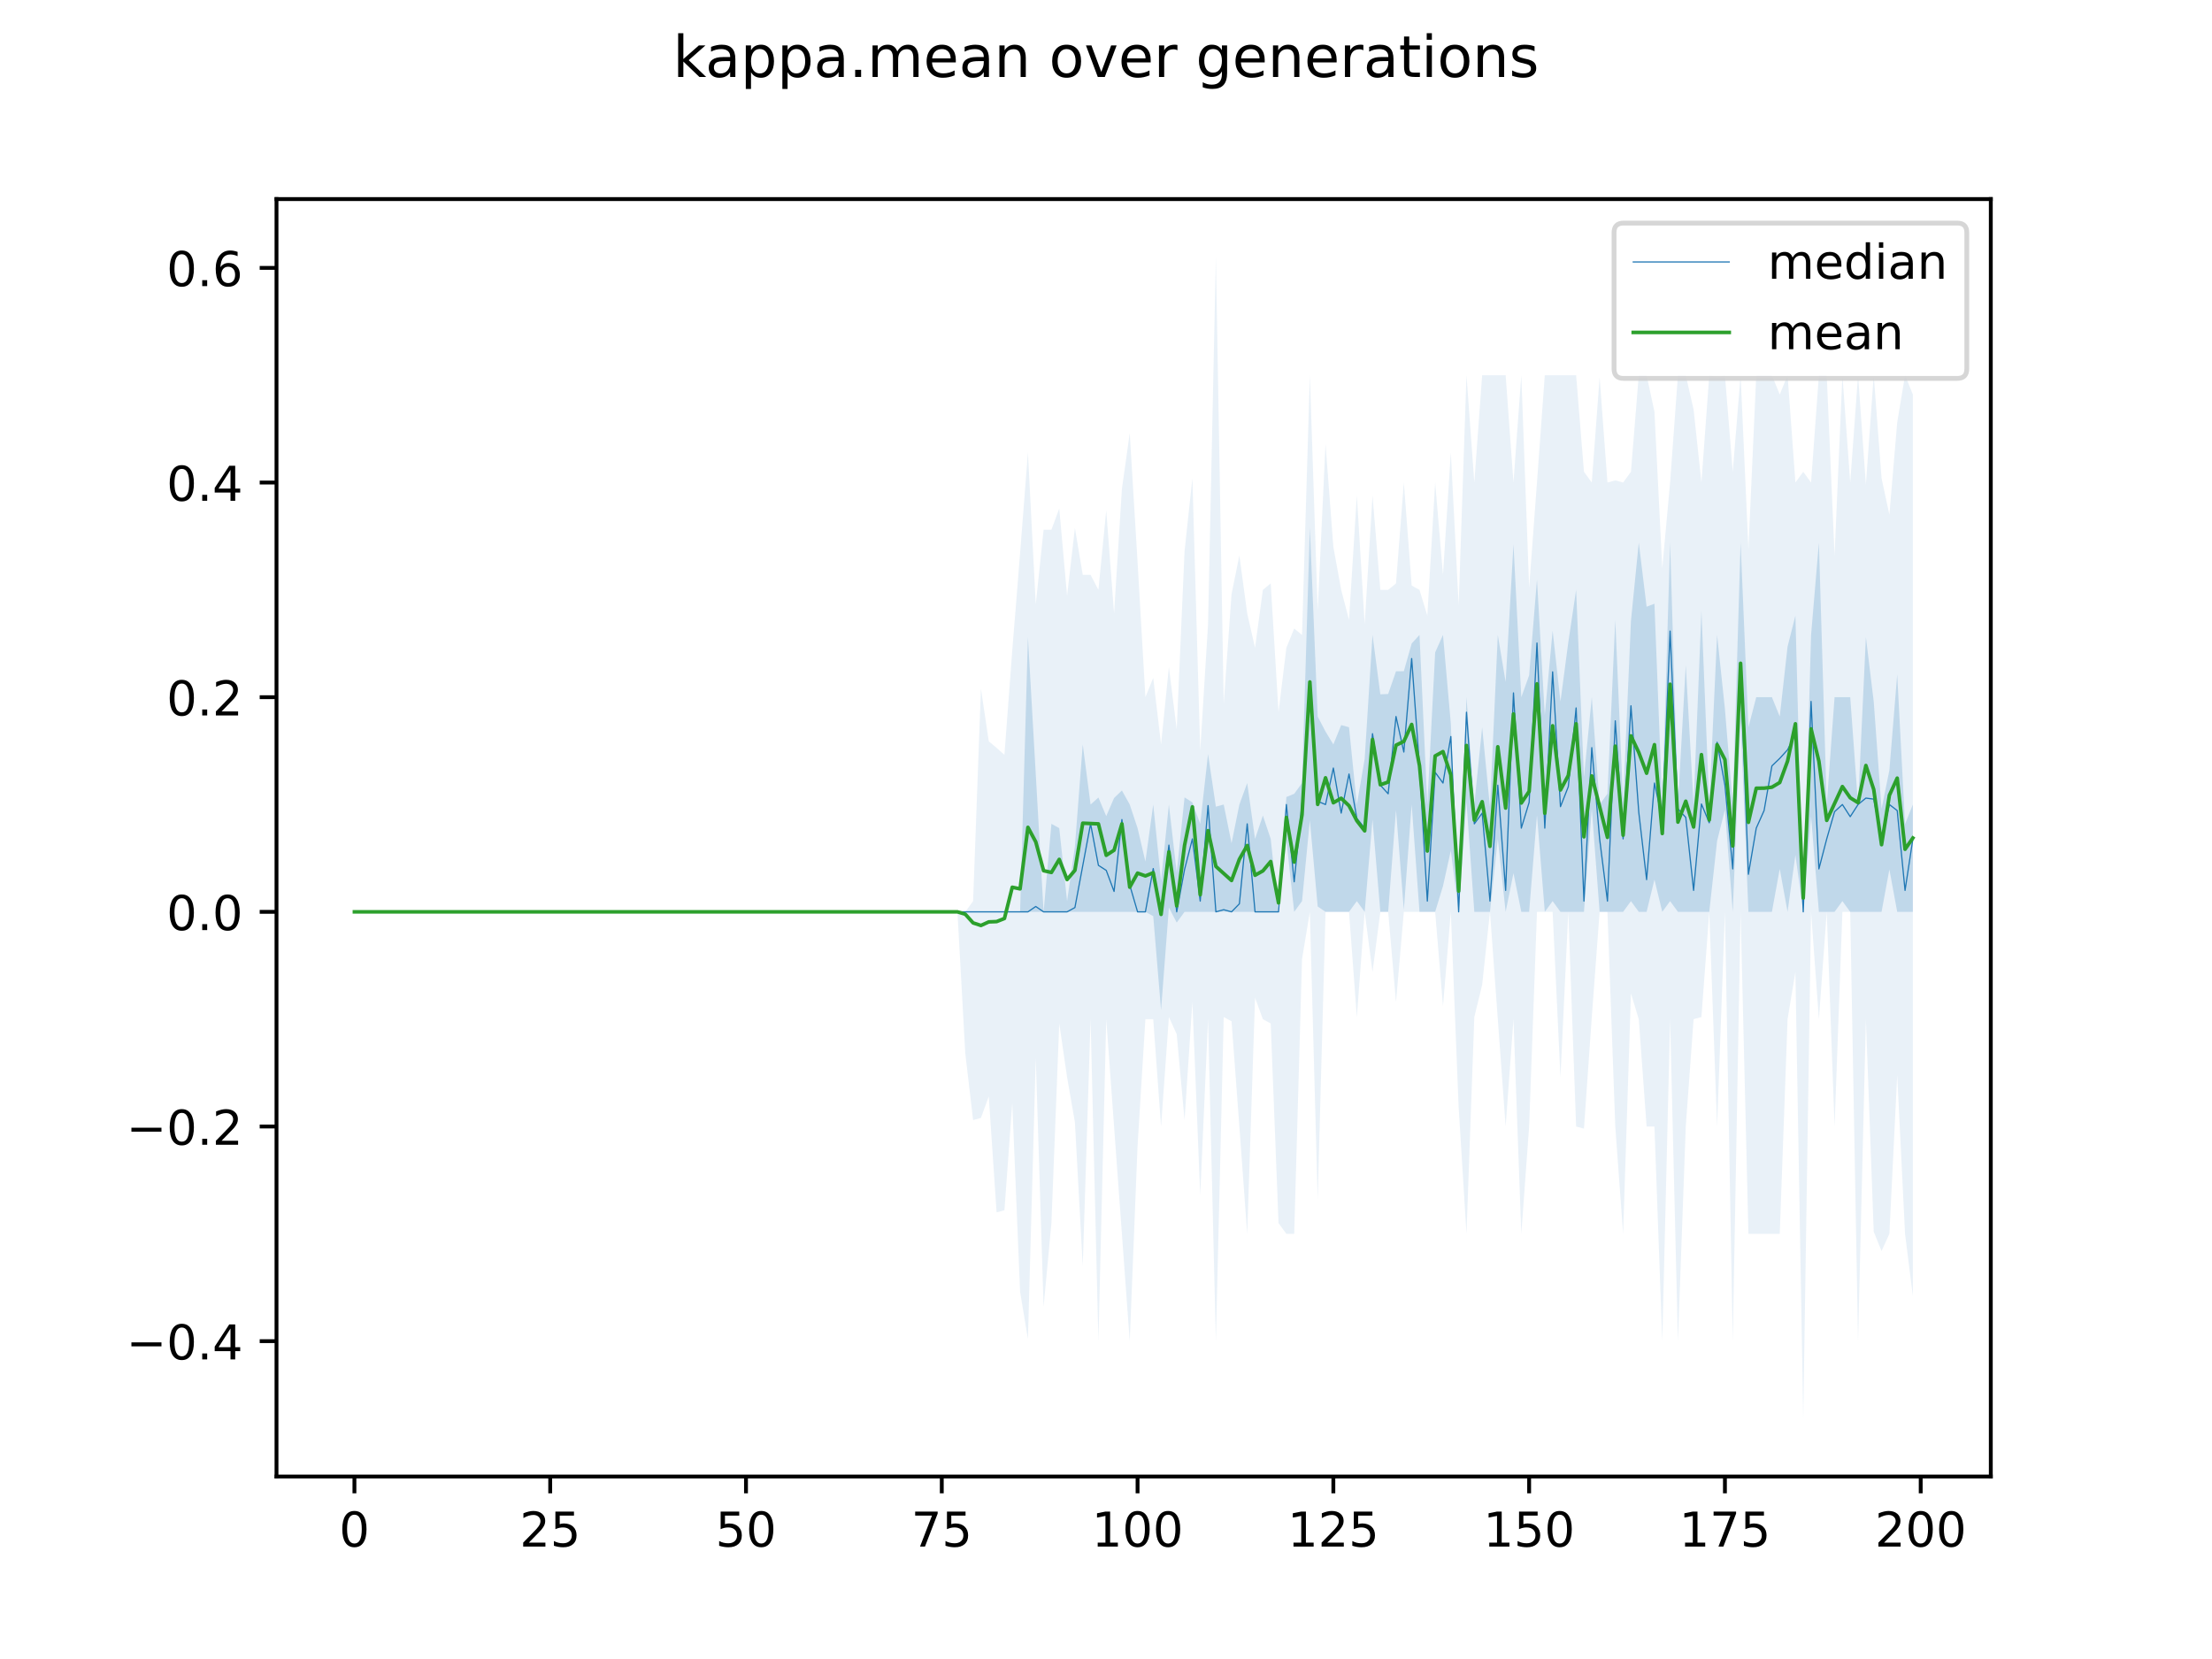 <?xml version="1.0" encoding="utf-8" standalone="no"?>
<!DOCTYPE svg PUBLIC "-//W3C//DTD SVG 1.1//EN"
  "http://www.w3.org/Graphics/SVG/1.1/DTD/svg11.dtd">
<!-- Created with matplotlib (https://matplotlib.org/) -->
<svg height="345.6pt" version="1.1" viewBox="0 0 460.8 345.6" width="460.8pt" xmlns="http://www.w3.org/2000/svg" xmlns:xlink="http://www.w3.org/1999/xlink">
 <defs>
  <style type="text/css">
*{stroke-linecap:butt;stroke-linejoin:round;}
  </style>
 </defs>
 <g id="figure_1">
  <g id="patch_1">
   <path d="M 0 345.6 
L 460.8 345.6 
L 460.8 0 
L 0 0 
z
" style="fill:#ffffff;"/>
  </g>
  <g id="axes_1">
   <g id="patch_2">
    <path d="M 57.6 307.584 
L 414.72 307.584 
L 414.72 41.472 
L 57.6 41.472 
z
" style="fill:#ffffff;"/>
   </g>
   <g id="PolyCollection_1">
    <path clip-path="url(#p6c45dc6c9f)" d="M 73.833 189.955 
L 73.833 189.955 
L 75.464 189.955 
L 77.096 189.955 
L 78.727 189.955 
L 80.358 189.955 
L 81.99 189.955 
L 83.621 189.955 
L 85.253 189.955 
L 86.884 189.955 
L 88.516 189.955 
L 90.147 189.955 
L 91.778 189.955 
L 93.41 189.955 
L 95.041 189.955 
L 96.673 189.955 
L 98.304 189.955 
L 99.936 189.955 
L 101.567 189.955 
L 103.198 189.955 
L 104.83 189.955 
L 106.461 189.955 
L 108.093 189.955 
L 109.724 189.955 
L 111.356 189.955 
L 112.987 189.955 
L 114.618 189.955 
L 116.25 189.955 
L 117.881 189.955 
L 119.513 189.955 
L 121.144 189.955 
L 122.776 189.955 
L 124.407 189.955 
L 126.038 189.955 
L 127.67 189.955 
L 129.301 189.955 
L 130.933 189.955 
L 132.564 189.955 
L 134.196 189.955 
L 135.827 189.955 
L 137.458 189.955 
L 139.09 189.955 
L 140.721 189.955 
L 142.353 189.955 
L 143.984 189.955 
L 145.616 189.955 
L 147.247 189.955 
L 148.879 189.955 
L 150.51 189.955 
L 152.141 189.955 
L 153.773 189.955 
L 155.404 189.955 
L 157.036 189.955 
L 158.667 189.955 
L 160.299 189.955 
L 161.93 189.955 
L 163.561 189.955 
L 165.193 189.955 
L 166.824 189.955 
L 168.456 189.955 
L 170.087 189.955 
L 171.719 189.955 
L 173.35 189.955 
L 174.981 189.955 
L 176.613 189.955 
L 178.244 189.955 
L 179.876 189.955 
L 181.507 189.955 
L 183.139 189.955 
L 184.77 189.955 
L 186.401 189.955 
L 188.033 189.955 
L 189.664 189.955 
L 191.296 189.955 
L 192.927 189.955 
L 194.559 189.955 
L 196.19 189.955 
L 197.821 189.955 
L 199.453 189.955 
L 201.084 189.955 
L 202.716 189.955 
L 204.347 189.955 
L 205.979 189.955 
L 207.61 189.955 
L 209.241 189.955 
L 210.873 189.955 
L 212.504 189.955 
L 214.136 189.955 
L 215.767 189.955 
L 217.399 189.955 
L 219.03 189.955 
L 220.661 189.955 
L 222.293 189.955 
L 223.924 189.955 
L 225.556 189.955 
L 227.187 189.955 
L 228.819 189.955 
L 230.45 189.955 
L 232.081 189.955 
L 233.713 189.955 
L 235.344 189.955 
L 236.976 189.955 
L 238.607 189.955 
L 240.239 190.85 
L 241.87 210.414 
L 243.501 189.061 
L 245.133 192.191 
L 246.764 189.955 
L 248.396 189.955 
L 250.027 189.955 
L 251.659 189.955 
L 253.29 189.955 
L 254.921 189.955 
L 256.553 189.955 
L 258.184 189.955 
L 259.816 189.955 
L 261.447 189.955 
L 263.079 189.955 
L 264.71 189.955 
L 266.341 189.955 
L 267.973 175.021 
L 269.604 189.955 
L 271.236 187.72 
L 272.867 170.903 
L 274.499 188.838 
L 276.13 189.955 
L 277.761 189.955 
L 279.393 189.955 
L 281.024 189.955 
L 282.656 187.72 
L 284.287 189.955 
L 285.919 170.727 
L 287.55 189.955 
L 289.181 189.955 
L 290.813 168.749 
L 292.444 189.508 
L 294.076 167.597 
L 295.707 189.955 
L 297.339 189.955 
L 298.97 189.955 
L 300.601 184.589 
L 302.233 177.211 
L 303.864 189.955 
L 305.496 167.14 
L 307.127 189.955 
L 308.759 189.955 
L 310.39 189.955 
L 312.021 174.752 
L 313.653 189.955 
L 315.284 181.906 
L 316.916 189.955 
L 318.547 189.955 
L 320.179 169.833 
L 321.81 189.955 
L 323.441 187.72 
L 325.073 189.955 
L 326.704 189.955 
L 328.336 189.955 
L 329.967 189.955 
L 331.599 168.514 
L 333.23 189.955 
L 334.862 189.955 
L 336.493 189.955 
L 338.124 189.955 
L 339.756 187.72 
L 341.387 189.955 
L 343.019 189.955 
L 344.65 183.248 
L 346.282 189.955 
L 347.913 187.72 
L 349.544 189.955 
L 351.176 189.955 
L 352.807 189.955 
L 354.439 189.955 
L 356.07 189.955 
L 357.702 175.199 
L 359.333 168.685 
L 360.964 189.955 
L 362.596 150.045 
L 364.227 189.955 
L 365.859 189.955 
L 367.49 189.955 
L 369.122 189.955 
L 370.753 181.012 
L 372.384 189.955 
L 374.016 178.105 
L 375.647 189.955 
L 377.279 170.091 
L 378.91 189.955 
L 380.542 189.955 
L 382.173 189.955 
L 383.804 187.72 
L 385.436 189.955 
L 387.067 189.955 
L 388.699 189.955 
L 390.33 189.955 
L 391.962 189.955 
L 393.593 181.124 
L 395.224 189.955 
L 396.856 189.955 
L 398.487 189.955 
L 398.487 167.597 
L 398.487 167.597 
L 396.856 171.659 
L 395.224 140.488 
L 393.593 160.453 
L 391.962 168.491 
L 390.33 146.133 
L 388.699 132.717 
L 387.067 167.597 
L 385.436 145.238 
L 383.804 145.238 
L 382.173 145.238 
L 380.542 167.597 
L 378.91 113.042 
L 377.279 132.27 
L 375.647 189.955 
L 374.016 128.246 
L 372.384 134.69 
L 370.753 149.263 
L 369.122 145.238 
L 367.49 145.238 
L 365.859 145.238 
L 364.227 151.499 
L 362.596 113.042 
L 360.964 167.597 
L 359.333 147.698 
L 357.702 132.27 
L 356.07 167.597 
L 354.439 127.268 
L 352.807 167.597 
L 351.176 138.598 
L 349.544 167.597 
L 347.913 113.042 
L 346.282 167.597 
L 344.65 125.765 
L 343.019 126.39 
L 341.387 113.042 
L 339.756 129.356 
L 338.124 167.15 
L 336.493 129.14 
L 334.862 165.361 
L 333.23 167.597 
L 331.599 145.238 
L 329.967 161.889 
L 328.336 122.88 
L 326.704 133.817 
L 325.073 146.133 
L 323.441 131.376 
L 321.81 148.927 
L 320.179 120.756 
L 318.547 140.683 
L 316.916 145.238 
L 315.284 113.377 
L 313.653 142.069 
L 312.021 132.27 
L 310.39 168.129 
L 308.759 151.499 
L 307.127 167.597 
L 305.496 145.238 
L 303.864 189.955 
L 302.233 150.716 
L 300.601 132.27 
L 298.97 135.907 
L 297.339 167.597 
L 295.707 132.27 
L 294.076 134.059 
L 292.444 139.824 
L 290.813 139.845 
L 289.181 144.567 
L 287.55 144.639 
L 285.919 132.27 
L 284.287 158.082 
L 282.656 167.597 
L 281.024 151.499 
L 279.393 151.051 
L 277.761 155.076 
L 276.13 152.393 
L 274.499 149.263 
L 272.867 109.912 
L 271.236 163.125 
L 269.604 165.361 
L 267.973 166.032 
L 266.341 189.955 
L 264.71 174.752 
L 263.079 169.897 
L 261.447 174.752 
L 259.816 163.125 
L 258.184 167.597 
L 256.553 175.662 
L 254.921 167.597 
L 253.29 168.044 
L 251.659 157.088 
L 250.027 171.621 
L 248.396 167.15 
L 246.764 166.11 
L 245.133 181.767 
L 243.501 167.597 
L 241.87 183.453 
L 240.239 167.597 
L 238.607 179.462 
L 236.976 172.516 
L 235.344 167.597 
L 233.713 164.667 
L 232.081 166.239 
L 230.45 170.016 
L 228.819 166.14 
L 227.187 167.597 
L 225.556 155.076 
L 223.924 176.301 
L 222.293 187.72 
L 220.661 172.516 
L 219.03 171.621 
L 217.399 189.955 
L 215.767 161.225 
L 214.136 132.717 
L 212.504 189.955 
L 210.873 189.955 
L 209.241 189.955 
L 207.61 189.955 
L 205.979 189.955 
L 204.347 189.955 
L 202.716 189.955 
L 201.084 189.955 
L 199.453 189.955 
L 197.821 189.955 
L 196.19 189.955 
L 194.559 189.955 
L 192.927 189.955 
L 191.296 189.955 
L 189.664 189.955 
L 188.033 189.955 
L 186.401 189.955 
L 184.77 189.955 
L 183.139 189.955 
L 181.507 189.955 
L 179.876 189.955 
L 178.244 189.955 
L 176.613 189.955 
L 174.981 189.955 
L 173.35 189.955 
L 171.719 189.955 
L 170.087 189.955 
L 168.456 189.955 
L 166.824 189.955 
L 165.193 189.955 
L 163.561 189.955 
L 161.93 189.955 
L 160.299 189.955 
L 158.667 189.955 
L 157.036 189.955 
L 155.404 189.955 
L 153.773 189.955 
L 152.141 189.955 
L 150.51 189.955 
L 148.879 189.955 
L 147.247 189.955 
L 145.616 189.955 
L 143.984 189.955 
L 142.353 189.955 
L 140.721 189.955 
L 139.09 189.955 
L 137.458 189.955 
L 135.827 189.955 
L 134.196 189.955 
L 132.564 189.955 
L 130.933 189.955 
L 129.301 189.955 
L 127.67 189.955 
L 126.038 189.955 
L 124.407 189.955 
L 122.776 189.955 
L 121.144 189.955 
L 119.513 189.955 
L 117.881 189.955 
L 116.25 189.955 
L 114.618 189.955 
L 112.987 189.955 
L 111.356 189.955 
L 109.724 189.955 
L 108.093 189.955 
L 106.461 189.955 
L 104.83 189.955 
L 103.198 189.955 
L 101.567 189.955 
L 99.936 189.955 
L 98.304 189.955 
L 96.673 189.955 
L 95.041 189.955 
L 93.41 189.955 
L 91.778 189.955 
L 90.147 189.955 
L 88.516 189.955 
L 86.884 189.955 
L 85.253 189.955 
L 83.621 189.955 
L 81.99 189.955 
L 80.358 189.955 
L 78.727 189.955 
L 77.096 189.955 
L 75.464 189.955 
L 73.833 189.955 
z
" style="fill:#1f77b4;fill-opacity:0.2;"/>
   </g>
   <g id="PolyCollection_2">
    <path clip-path="url(#p6c45dc6c9f)" d="M 73.833 189.955 
L 73.833 189.955 
L 75.464 189.955 
L 77.096 189.955 
L 78.727 189.955 
L 80.358 189.955 
L 81.99 189.955 
L 83.621 189.955 
L 85.253 189.955 
L 86.884 189.955 
L 88.516 189.955 
L 90.147 189.955 
L 91.778 189.955 
L 93.41 189.955 
L 95.041 189.955 
L 96.673 189.955 
L 98.304 189.955 
L 99.936 189.955 
L 101.567 189.955 
L 103.198 189.955 
L 104.83 189.955 
L 106.461 189.955 
L 108.093 189.955 
L 109.724 189.955 
L 111.356 189.955 
L 112.987 189.955 
L 114.618 189.955 
L 116.25 189.955 
L 117.881 189.955 
L 119.513 189.955 
L 121.144 189.955 
L 122.776 189.955 
L 124.407 189.955 
L 126.038 189.955 
L 127.67 189.955 
L 129.301 189.955 
L 130.933 189.955 
L 132.564 189.955 
L 134.196 189.955 
L 135.827 189.955 
L 137.458 189.955 
L 139.09 189.955 
L 140.721 189.955 
L 142.353 189.955 
L 143.984 189.955 
L 145.616 189.955 
L 147.247 189.955 
L 148.879 189.955 
L 150.51 189.955 
L 152.141 189.955 
L 153.773 189.955 
L 155.404 189.955 
L 157.036 189.955 
L 158.667 189.955 
L 160.299 189.955 
L 161.93 189.955 
L 163.561 189.955 
L 165.193 189.955 
L 166.824 189.955 
L 168.456 189.955 
L 170.087 189.955 
L 171.719 189.955 
L 173.35 189.955 
L 174.981 189.955 
L 176.613 189.955 
L 178.244 189.955 
L 179.876 189.955 
L 181.507 189.955 
L 183.139 189.955 
L 184.77 189.955 
L 186.401 189.955 
L 188.033 189.955 
L 189.664 189.955 
L 191.296 189.955 
L 192.927 189.955 
L 194.559 189.955 
L 196.19 189.955 
L 197.821 189.955 
L 199.453 189.955 
L 201.084 219.424 
L 202.716 233.331 
L 204.347 232.884 
L 205.979 228.412 
L 207.61 252.559 
L 209.241 252.112 
L 210.873 229.754 
L 212.504 269.105 
L 214.136 278.943 
L 215.767 220.363 
L 217.399 272.235 
L 219.03 254.795 
L 220.661 213.208 
L 222.293 224.388 
L 223.924 233.778 
L 225.556 263.739 
L 227.187 212.314 
L 228.819 279.39 
L 230.45 212.314 
L 232.081 234.673 
L 233.713 257.031 
L 235.344 279.39 
L 236.976 238.697 
L 238.607 212.314 
L 240.239 212.314 
L 241.87 234.673 
L 243.501 211.867 
L 245.133 215.444 
L 246.764 233.331 
L 248.396 208.737 
L 250.027 248.982 
L 251.659 212.314 
L 253.29 279.39 
L 254.921 211.867 
L 256.553 212.761 
L 258.184 234.673 
L 259.816 257.031 
L 261.447 207.842 
L 263.079 212.314 
L 264.71 213.208 
L 266.341 254.795 
L 267.973 257.031 
L 269.604 257.031 
L 271.236 199.793 
L 272.867 189.955 
L 274.499 249.876 
L 276.13 189.955 
L 277.761 189.955 
L 279.393 189.955 
L 281.024 189.955 
L 282.656 211.867 
L 284.287 189.955 
L 285.919 202.476 
L 287.55 189.955 
L 289.181 189.955 
L 290.813 208.737 
L 292.444 189.955 
L 294.076 189.955 
L 295.707 189.955 
L 297.339 189.955 
L 298.97 189.955 
L 300.601 209.631 
L 302.233 189.955 
L 303.864 230.648 
L 305.496 257.031 
L 307.127 211.867 
L 308.759 205.159 
L 310.39 189.955 
L 312.021 212.314 
L 313.653 234.673 
L 315.284 212.314 
L 316.916 257.031 
L 318.547 234.673 
L 320.179 189.955 
L 321.81 189.955 
L 323.441 189.955 
L 325.073 224.388 
L 326.704 189.955 
L 328.336 234.673 
L 329.967 235.12 
L 331.599 211.867 
L 333.23 189.955 
L 334.862 189.955 
L 336.493 234.673 
L 338.124 257.031 
L 339.756 206.948 
L 341.387 212.314 
L 343.019 234.673 
L 344.65 234.673 
L 346.282 279.39 
L 347.913 212.314 
L 349.544 279.39 
L 351.176 234.673 
L 352.807 212.314 
L 354.439 211.867 
L 356.07 189.955 
L 357.702 234.673 
L 359.333 189.955 
L 360.964 279.39 
L 362.596 189.955 
L 364.227 257.031 
L 365.859 257.031 
L 367.49 257.031 
L 369.122 257.031 
L 370.753 257.031 
L 372.384 212.314 
L 374.016 202.476 
L 375.647 295.488 
L 377.279 189.955 
L 378.91 212.314 
L 380.542 189.955 
L 382.173 234.673 
L 383.804 189.955 
L 385.436 189.955 
L 387.067 279.39 
L 388.699 212.314 
L 390.33 256.584 
L 391.962 260.609 
L 393.593 257.031 
L 395.224 223.94 
L 396.856 257.031 
L 398.487 269.999 
L 398.487 82.187 
L 398.487 82.187 
L 396.856 78.162 
L 395.224 88 
L 393.593 107.229 
L 391.962 99.627 
L 390.33 78.162 
L 388.699 100.968 
L 387.067 78.162 
L 385.436 100.521 
L 383.804 78.162 
L 382.173 115.725 
L 380.542 78.162 
L 378.91 78.162 
L 377.279 100.521 
L 375.647 98.285 
L 374.016 100.521 
L 372.384 78.162 
L 370.753 82.187 
L 369.122 78.162 
L 367.49 78.162 
L 365.859 78.162 
L 364.227 114.383 
L 362.596 78.162 
L 360.964 98.285 
L 359.333 78.162 
L 357.702 78.61 
L 356.07 78.162 
L 354.439 100.521 
L 352.807 85.317 
L 351.176 78.162 
L 349.544 78.162 
L 347.913 100.521 
L 346.282 118.408 
L 344.65 85.764 
L 343.019 78.162 
L 341.387 78.162 
L 339.756 98.285 
L 338.124 100.521 
L 336.493 100.074 
L 334.862 100.521 
L 333.23 78.61 
L 331.599 100.521 
L 329.967 98.285 
L 328.336 78.162 
L 326.704 78.162 
L 325.073 78.162 
L 323.441 78.162 
L 321.81 78.162 
L 320.179 100.521 
L 318.547 122.432 
L 316.916 78.162 
L 315.284 100.521 
L 313.653 78.162 
L 312.021 78.162 
L 310.39 78.162 
L 308.759 78.162 
L 307.127 100.521 
L 305.496 78.162 
L 303.864 126.049 
L 302.233 94.261 
L 300.601 119.749 
L 298.97 100.521 
L 297.339 128.246 
L 295.707 122.88 
L 294.076 121.985 
L 292.444 100.521 
L 290.813 121.538 
L 289.181 122.88 
L 287.55 122.88 
L 285.919 103.204 
L 284.287 130.034 
L 282.656 103.204 
L 281.024 129.14 
L 279.393 122.88 
L 277.761 113.936 
L 276.13 92.472 
L 274.499 127.202 
L 272.867 78.162 
L 271.236 132.27 
L 269.604 130.929 
L 267.973 134.953 
L 266.341 148.368 
L 264.71 121.538 
L 263.079 122.88 
L 261.447 134.953 
L 259.816 127.799 
L 258.184 115.725 
L 256.553 123.774 
L 254.921 146.58 
L 253.29 53.568 
L 251.659 130.034 
L 250.027 156.418 
L 248.396 99.627 
L 246.764 114.831 
L 245.133 151.946 
L 243.501 138.978 
L 241.87 155.076 
L 240.239 141.214 
L 238.607 145.238 
L 236.976 117.066 
L 235.344 90.236 
L 233.713 101.863 
L 232.081 127.799 
L 230.45 106.334 
L 228.819 122.88 
L 227.187 119.749 
L 225.556 119.749 
L 223.924 110.001 
L 222.293 124.099 
L 220.661 105.932 
L 219.03 110.359 
L 217.399 110.359 
L 215.767 125.908 
L 214.136 94.261 
L 212.504 115.278 
L 210.873 135.535 
L 209.241 157.251 
L 207.61 155.8 
L 205.979 154.428 
L 204.347 143.45 
L 202.716 187.72 
L 201.084 189.955 
L 199.453 189.955 
L 197.821 189.955 
L 196.19 189.955 
L 194.559 189.955 
L 192.927 189.955 
L 191.296 189.955 
L 189.664 189.955 
L 188.033 189.955 
L 186.401 189.955 
L 184.77 189.955 
L 183.139 189.955 
L 181.507 189.955 
L 179.876 189.955 
L 178.244 189.955 
L 176.613 189.955 
L 174.981 189.955 
L 173.35 189.955 
L 171.719 189.955 
L 170.087 189.955 
L 168.456 189.955 
L 166.824 189.955 
L 165.193 189.955 
L 163.561 189.955 
L 161.93 189.955 
L 160.299 189.955 
L 158.667 189.955 
L 157.036 189.955 
L 155.404 189.955 
L 153.773 189.955 
L 152.141 189.955 
L 150.51 189.955 
L 148.879 189.955 
L 147.247 189.955 
L 145.616 189.955 
L 143.984 189.955 
L 142.353 189.955 
L 140.721 189.955 
L 139.09 189.955 
L 137.458 189.955 
L 135.827 189.955 
L 134.196 189.955 
L 132.564 189.955 
L 130.933 189.955 
L 129.301 189.955 
L 127.67 189.955 
L 126.038 189.955 
L 124.407 189.955 
L 122.776 189.955 
L 121.144 189.955 
L 119.513 189.955 
L 117.881 189.955 
L 116.25 189.955 
L 114.618 189.955 
L 112.987 189.955 
L 111.356 189.955 
L 109.724 189.955 
L 108.093 189.955 
L 106.461 189.955 
L 104.83 189.955 
L 103.198 189.955 
L 101.567 189.955 
L 99.936 189.955 
L 98.304 189.955 
L 96.673 189.955 
L 95.041 189.955 
L 93.41 189.955 
L 91.778 189.955 
L 90.147 189.955 
L 88.516 189.955 
L 86.884 189.955 
L 85.253 189.955 
L 83.621 189.955 
L 81.99 189.955 
L 80.358 189.955 
L 78.727 189.955 
L 77.096 189.955 
L 75.464 189.955 
L 73.833 189.955 
z
" style="fill:#1f77b4;fill-opacity:0.1;"/>
   </g>
   <g id="matplotlib.axis_1">
    <g id="xtick_1">
     <g id="line2d_1">
      <defs>
       <path d="M 0 0 
L 0 3.5 
" id="mf1b81ca495" style="stroke:#000000;stroke-width:0.8;"/>
      </defs>
      <g>
       <use style="stroke:#000000;stroke-width:0.8;" x="73.833" xlink:href="#mf1b81ca495" y="307.584"/>
      </g>
     </g>
     <g id="text_1">
      <!-- 0 -->
      <defs>
       <path d="M 31.781 66.406 
Q 24.172 66.406 20.328 58.906 
Q 16.5 51.422 16.5 36.375 
Q 16.5 21.391 20.328 13.891 
Q 24.172 6.391 31.781 6.391 
Q 39.453 6.391 43.281 13.891 
Q 47.125 21.391 47.125 36.375 
Q 47.125 51.422 43.281 58.906 
Q 39.453 66.406 31.781 66.406 
z
M 31.781 74.219 
Q 44.047 74.219 50.516 64.516 
Q 56.984 54.828 56.984 36.375 
Q 56.984 17.969 50.516 8.266 
Q 44.047 -1.422 31.781 -1.422 
Q 19.531 -1.422 13.062 8.266 
Q 6.594 17.969 6.594 36.375 
Q 6.594 54.828 13.062 64.516 
Q 19.531 74.219 31.781 74.219 
z
" id="DejaVuSans-48"/>
      </defs>
      <g transform="translate(70.651 322.182)scale(0.1 -0.1)">
       <use xlink:href="#DejaVuSans-48"/>
      </g>
     </g>
    </g>
    <g id="xtick_2">
     <g id="line2d_2">
      <g>
       <use style="stroke:#000000;stroke-width:0.8;" x="114.618" xlink:href="#mf1b81ca495" y="307.584"/>
      </g>
     </g>
     <g id="text_2">
      <!-- 25 -->
      <defs>
       <path d="M 19.188 8.297 
L 53.609 8.297 
L 53.609 0 
L 7.328 0 
L 7.328 8.297 
Q 12.938 14.109 22.625 23.891 
Q 32.328 33.688 34.812 36.531 
Q 39.547 41.844 41.422 45.531 
Q 43.312 49.219 43.312 52.781 
Q 43.312 58.594 39.234 62.25 
Q 35.156 65.922 28.609 65.922 
Q 23.969 65.922 18.812 64.312 
Q 13.672 62.703 7.812 59.422 
L 7.812 69.391 
Q 13.766 71.781 18.938 73 
Q 24.125 74.219 28.422 74.219 
Q 39.75 74.219 46.484 68.547 
Q 53.219 62.891 53.219 53.422 
Q 53.219 48.922 51.531 44.891 
Q 49.859 40.875 45.406 35.406 
Q 44.188 33.984 37.641 27.219 
Q 31.109 20.453 19.188 8.297 
z
" id="DejaVuSans-50"/>
       <path d="M 10.797 72.906 
L 49.516 72.906 
L 49.516 64.594 
L 19.828 64.594 
L 19.828 46.734 
Q 21.969 47.469 24.109 47.828 
Q 26.266 48.188 28.422 48.188 
Q 40.625 48.188 47.75 41.5 
Q 54.891 34.812 54.891 23.391 
Q 54.891 11.625 47.562 5.094 
Q 40.234 -1.422 26.906 -1.422 
Q 22.312 -1.422 17.547 -0.641 
Q 12.797 0.141 7.719 1.703 
L 7.719 11.625 
Q 12.109 9.234 16.797 8.062 
Q 21.484 6.891 26.703 6.891 
Q 35.156 6.891 40.078 11.328 
Q 45.016 15.766 45.016 23.391 
Q 45.016 31 40.078 35.438 
Q 35.156 39.891 26.703 39.891 
Q 22.75 39.891 18.812 39.016 
Q 14.891 38.141 10.797 36.281 
z
" id="DejaVuSans-53"/>
      </defs>
      <g transform="translate(108.256 322.182)scale(0.1 -0.1)">
       <use xlink:href="#DejaVuSans-50"/>
       <use x="63.623" xlink:href="#DejaVuSans-53"/>
      </g>
     </g>
    </g>
    <g id="xtick_3">
     <g id="line2d_3">
      <g>
       <use style="stroke:#000000;stroke-width:0.8;" x="155.404" xlink:href="#mf1b81ca495" y="307.584"/>
      </g>
     </g>
     <g id="text_3">
      <!-- 50 -->
      <g transform="translate(149.042 322.182)scale(0.1 -0.1)">
       <use xlink:href="#DejaVuSans-53"/>
       <use x="63.623" xlink:href="#DejaVuSans-48"/>
      </g>
     </g>
    </g>
    <g id="xtick_4">
     <g id="line2d_4">
      <g>
       <use style="stroke:#000000;stroke-width:0.8;" x="196.19" xlink:href="#mf1b81ca495" y="307.584"/>
      </g>
     </g>
     <g id="text_4">
      <!-- 75 -->
      <defs>
       <path d="M 8.203 72.906 
L 55.078 72.906 
L 55.078 68.703 
L 28.609 0 
L 18.312 0 
L 43.219 64.594 
L 8.203 64.594 
z
" id="DejaVuSans-55"/>
      </defs>
      <g transform="translate(189.827 322.182)scale(0.1 -0.1)">
       <use xlink:href="#DejaVuSans-55"/>
       <use x="63.623" xlink:href="#DejaVuSans-53"/>
      </g>
     </g>
    </g>
    <g id="xtick_5">
     <g id="line2d_5">
      <g>
       <use style="stroke:#000000;stroke-width:0.8;" x="236.976" xlink:href="#mf1b81ca495" y="307.584"/>
      </g>
     </g>
     <g id="text_5">
      <!-- 100 -->
      <defs>
       <path d="M 12.406 8.297 
L 28.516 8.297 
L 28.516 63.922 
L 10.984 60.406 
L 10.984 69.391 
L 28.422 72.906 
L 38.281 72.906 
L 38.281 8.297 
L 54.391 8.297 
L 54.391 0 
L 12.406 0 
z
" id="DejaVuSans-49"/>
      </defs>
      <g transform="translate(227.432 322.182)scale(0.1 -0.1)">
       <use xlink:href="#DejaVuSans-49"/>
       <use x="63.623" xlink:href="#DejaVuSans-48"/>
       <use x="127.246" xlink:href="#DejaVuSans-48"/>
      </g>
     </g>
    </g>
    <g id="xtick_6">
     <g id="line2d_6">
      <g>
       <use style="stroke:#000000;stroke-width:0.8;" x="277.761" xlink:href="#mf1b81ca495" y="307.584"/>
      </g>
     </g>
     <g id="text_6">
      <!-- 125 -->
      <g transform="translate(268.218 322.182)scale(0.1 -0.1)">
       <use xlink:href="#DejaVuSans-49"/>
       <use x="63.623" xlink:href="#DejaVuSans-50"/>
       <use x="127.246" xlink:href="#DejaVuSans-53"/>
      </g>
     </g>
    </g>
    <g id="xtick_7">
     <g id="line2d_7">
      <g>
       <use style="stroke:#000000;stroke-width:0.8;" x="318.547" xlink:href="#mf1b81ca495" y="307.584"/>
      </g>
     </g>
     <g id="text_7">
      <!-- 150 -->
      <g transform="translate(309.003 322.182)scale(0.1 -0.1)">
       <use xlink:href="#DejaVuSans-49"/>
       <use x="63.623" xlink:href="#DejaVuSans-53"/>
       <use x="127.246" xlink:href="#DejaVuSans-48"/>
      </g>
     </g>
    </g>
    <g id="xtick_8">
     <g id="line2d_8">
      <g>
       <use style="stroke:#000000;stroke-width:0.8;" x="359.333" xlink:href="#mf1b81ca495" y="307.584"/>
      </g>
     </g>
     <g id="text_8">
      <!-- 175 -->
      <g transform="translate(349.789 322.182)scale(0.1 -0.1)">
       <use xlink:href="#DejaVuSans-49"/>
       <use x="63.623" xlink:href="#DejaVuSans-55"/>
       <use x="127.246" xlink:href="#DejaVuSans-53"/>
      </g>
     </g>
    </g>
    <g id="xtick_9">
     <g id="line2d_9">
      <g>
       <use style="stroke:#000000;stroke-width:0.8;" x="400.119" xlink:href="#mf1b81ca495" y="307.584"/>
      </g>
     </g>
     <g id="text_9">
      <!-- 200 -->
      <g transform="translate(390.575 322.182)scale(0.1 -0.1)">
       <use xlink:href="#DejaVuSans-50"/>
       <use x="63.623" xlink:href="#DejaVuSans-48"/>
       <use x="127.246" xlink:href="#DejaVuSans-48"/>
      </g>
     </g>
    </g>
   </g>
   <g id="matplotlib.axis_2">
    <g id="ytick_1">
     <g id="line2d_10">
      <defs>
       <path d="M 0 0 
L -3.5 0 
" id="m60eaa9e3ba" style="stroke:#000000;stroke-width:0.8;"/>
      </defs>
      <g>
       <use style="stroke:#000000;stroke-width:0.8;" x="57.6" xlink:href="#m60eaa9e3ba" y="279.39"/>
      </g>
     </g>
     <g id="text_10">
      <!-- −0.4 -->
      <defs>
       <path d="M 10.594 35.5 
L 73.188 35.5 
L 73.188 27.203 
L 10.594 27.203 
z
" id="DejaVuSans-8722"/>
       <path d="M 10.688 12.406 
L 21 12.406 
L 21 0 
L 10.688 0 
z
" id="DejaVuSans-46"/>
       <path d="M 37.797 64.312 
L 12.891 25.391 
L 37.797 25.391 
z
M 35.203 72.906 
L 47.609 72.906 
L 47.609 25.391 
L 58.016 25.391 
L 58.016 17.188 
L 47.609 17.188 
L 47.609 0 
L 37.797 0 
L 37.797 17.188 
L 4.891 17.188 
L 4.891 26.703 
z
" id="DejaVuSans-52"/>
      </defs>
      <g transform="translate(26.317 283.189)scale(0.1 -0.1)">
       <use xlink:href="#DejaVuSans-8722"/>
       <use x="83.789" xlink:href="#DejaVuSans-48"/>
       <use x="147.412" xlink:href="#DejaVuSans-46"/>
       <use x="179.199" xlink:href="#DejaVuSans-52"/>
      </g>
     </g>
    </g>
    <g id="ytick_2">
     <g id="line2d_11">
      <g>
       <use style="stroke:#000000;stroke-width:0.8;" x="57.6" xlink:href="#m60eaa9e3ba" y="234.673"/>
      </g>
     </g>
     <g id="text_11">
      <!-- −0.2 -->
      <g transform="translate(26.317 238.472)scale(0.1 -0.1)">
       <use xlink:href="#DejaVuSans-8722"/>
       <use x="83.789" xlink:href="#DejaVuSans-48"/>
       <use x="147.412" xlink:href="#DejaVuSans-46"/>
       <use x="179.199" xlink:href="#DejaVuSans-50"/>
      </g>
     </g>
    </g>
    <g id="ytick_3">
     <g id="line2d_12">
      <g>
       <use style="stroke:#000000;stroke-width:0.8;" x="57.6" xlink:href="#m60eaa9e3ba" y="189.955"/>
      </g>
     </g>
     <g id="text_12">
      <!-- 0.0 -->
      <g transform="translate(34.697 193.755)scale(0.1 -0.1)">
       <use xlink:href="#DejaVuSans-48"/>
       <use x="63.623" xlink:href="#DejaVuSans-46"/>
       <use x="95.41" xlink:href="#DejaVuSans-48"/>
      </g>
     </g>
    </g>
    <g id="ytick_4">
     <g id="line2d_13">
      <g>
       <use style="stroke:#000000;stroke-width:0.8;" x="57.6" xlink:href="#m60eaa9e3ba" y="145.238"/>
      </g>
     </g>
     <g id="text_13">
      <!-- 0.2 -->
      <g transform="translate(34.697 149.037)scale(0.1 -0.1)">
       <use xlink:href="#DejaVuSans-48"/>
       <use x="63.623" xlink:href="#DejaVuSans-46"/>
       <use x="95.41" xlink:href="#DejaVuSans-50"/>
      </g>
     </g>
    </g>
    <g id="ytick_5">
     <g id="line2d_14">
      <g>
       <use style="stroke:#000000;stroke-width:0.8;" x="57.6" xlink:href="#m60eaa9e3ba" y="100.521"/>
      </g>
     </g>
     <g id="text_14">
      <!-- 0.4 -->
      <g transform="translate(34.697 104.32)scale(0.1 -0.1)">
       <use xlink:href="#DejaVuSans-48"/>
       <use x="63.623" xlink:href="#DejaVuSans-46"/>
       <use x="95.41" xlink:href="#DejaVuSans-52"/>
      </g>
     </g>
    </g>
    <g id="ytick_6">
     <g id="line2d_15">
      <g>
       <use style="stroke:#000000;stroke-width:0.8;" x="57.6" xlink:href="#m60eaa9e3ba" y="55.804"/>
      </g>
     </g>
     <g id="text_15">
      <!-- 0.6 -->
      <defs>
       <path d="M 33.016 40.375 
Q 26.375 40.375 22.484 35.828 
Q 18.609 31.297 18.609 23.391 
Q 18.609 15.531 22.484 10.953 
Q 26.375 6.391 33.016 6.391 
Q 39.656 6.391 43.531 10.953 
Q 47.406 15.531 47.406 23.391 
Q 47.406 31.297 43.531 35.828 
Q 39.656 40.375 33.016 40.375 
z
M 52.594 71.297 
L 52.594 62.312 
Q 48.875 64.062 45.094 64.984 
Q 41.312 65.922 37.594 65.922 
Q 27.828 65.922 22.672 59.328 
Q 17.531 52.734 16.797 39.406 
Q 19.672 43.656 24.016 45.922 
Q 28.375 48.188 33.594 48.188 
Q 44.578 48.188 50.953 41.516 
Q 57.328 34.859 57.328 23.391 
Q 57.328 12.156 50.688 5.359 
Q 44.047 -1.422 33.016 -1.422 
Q 20.359 -1.422 13.672 8.266 
Q 6.984 17.969 6.984 36.375 
Q 6.984 53.656 15.188 63.938 
Q 23.391 74.219 37.203 74.219 
Q 40.922 74.219 44.703 73.484 
Q 48.484 72.75 52.594 71.297 
z
" id="DejaVuSans-54"/>
      </defs>
      <g transform="translate(34.697 59.603)scale(0.1 -0.1)">
       <use xlink:href="#DejaVuSans-48"/>
       <use x="63.623" xlink:href="#DejaVuSans-46"/>
       <use x="95.41" xlink:href="#DejaVuSans-54"/>
      </g>
     </g>
    </g>
   </g>
   <g id="line2d_16">
    <path clip-path="url(#p6c45dc6c9f)" d="M 73.833 189.955 
L 214.136 189.955 
L 215.767 188.838 
L 217.399 189.955 
L 222.293 189.955 
L 223.924 189.061 
L 227.187 171.621 
L 228.819 180.267 
L 230.45 181.317 
L 232.081 185.707 
L 233.713 170.727 
L 235.344 184.366 
L 236.976 189.955 
L 238.607 189.955 
L 240.239 180.939 
L 241.87 189.955 
L 243.501 176.054 
L 245.133 189.955 
L 246.764 181.131 
L 248.396 174.752 
L 250.027 187.72 
L 251.659 167.82 
L 253.29 189.955 
L 254.921 189.508 
L 256.553 189.955 
L 258.184 188.279 
L 259.816 171.621 
L 261.447 189.955 
L 266.341 189.955 
L 267.973 167.597 
L 269.604 183.695 
L 271.236 167.32 
L 272.867 145.685 
L 274.499 166.926 
L 276.13 167.597 
L 277.761 159.995 
L 279.393 169.386 
L 281.024 161.241 
L 282.656 170.482 
L 284.287 172.516 
L 285.919 152.84 
L 287.55 163.572 
L 289.181 165.361 
L 290.813 149.263 
L 292.444 156.663 
L 294.076 137.189 
L 295.707 159.751 
L 297.339 187.72 
L 298.97 160.889 
L 300.601 163.125 
L 302.233 153.43 
L 303.864 189.955 
L 305.496 148.368 
L 307.127 171.621 
L 308.759 169.386 
L 310.39 187.72 
L 312.021 163.572 
L 313.653 185.484 
L 315.284 144.344 
L 316.916 172.516 
L 318.547 167.15 
L 320.179 133.957 
L 321.81 172.516 
L 323.441 139.962 
L 325.073 168.044 
L 326.704 163.883 
L 328.336 147.474 
L 329.967 187.72 
L 331.599 155.747 
L 333.23 174.752 
L 334.862 187.72 
L 336.493 150.157 
L 338.124 174.752 
L 339.756 147.027 
L 341.387 169.222 
L 343.019 183.248 
L 344.65 163.125 
L 346.282 170.727 
L 347.913 131.463 
L 349.544 168.491 
L 351.176 170.28 
L 352.807 185.484 
L 354.439 167.48 
L 356.07 171.398 
L 357.702 154.629 
L 359.333 163.572 
L 360.964 181.012 
L 362.596 139.425 
L 364.227 182.13 
L 365.859 172.516 
L 367.49 168.859 
L 369.122 159.548 
L 370.753 157.983 
L 372.384 156.194 
L 374.016 152.84 
L 375.647 189.955 
L 377.279 146.121 
L 378.91 181.012 
L 380.542 174.752 
L 382.173 169.086 
L 383.804 167.597 
L 385.436 170.132 
L 387.067 167.597 
L 388.699 166.255 
L 390.33 166.469 
L 391.962 174.752 
L 393.593 167.597 
L 395.224 168.855 
L 396.856 185.484 
L 398.487 174.752 
L 398.487 174.752 
" style="fill:none;stroke:#1f77b4;stroke-linecap:square;stroke-width:0.25;"/>
   </g>
   <g id="line2d_17">
    <path clip-path="url(#p6c45dc6c9f)" d="M 73.833 189.955 
L 199.453 189.955 
L 201.084 190.442 
L 202.716 192.256 
L 204.347 192.791 
L 205.979 192.048 
L 207.61 191.983 
L 209.241 191.339 
L 210.873 184.828 
L 212.504 185.168 
L 214.136 172.35 
L 215.767 175.379 
L 217.399 181.379 
L 219.03 181.747 
L 220.661 179.022 
L 222.293 183.23 
L 223.924 181.309 
L 225.556 171.484 
L 228.819 171.626 
L 230.45 178.175 
L 232.081 177.113 
L 233.713 171.623 
L 235.344 184.816 
L 236.976 181.888 
L 238.607 182.47 
L 240.239 181.812 
L 241.87 190.485 
L 243.501 177.469 
L 245.133 188.713 
L 246.764 176.1 
L 248.396 168.086 
L 250.027 186.398 
L 251.659 173.038 
L 253.29 180.49 
L 256.553 183.425 
L 258.184 178.994 
L 259.816 176.132 
L 261.447 182.332 
L 263.079 181.425 
L 264.71 179.468 
L 266.341 188.088 
L 267.973 170.281 
L 269.604 179.59 
L 271.236 169.719 
L 272.867 142.065 
L 274.499 167.573 
L 276.13 162.03 
L 277.761 167.231 
L 279.393 166.297 
L 281.024 167.846 
L 282.656 170.976 
L 284.287 173.084 
L 285.919 154.038 
L 287.55 163.486 
L 289.181 162.917 
L 290.813 155.24 
L 292.444 154.449 
L 294.076 150.915 
L 295.707 159.507 
L 297.339 177.283 
L 298.97 157.477 
L 300.601 156.572 
L 302.233 161.424 
L 303.864 185.642 
L 305.496 155.298 
L 307.127 170.838 
L 308.759 167.007 
L 310.39 176.307 
L 312.021 155.569 
L 313.653 168.333 
L 315.284 148.725 
L 316.916 167.286 
L 318.547 164.86 
L 320.179 142.453 
L 321.81 169.416 
L 323.441 151.195 
L 325.073 164.565 
L 326.704 161.553 
L 328.336 150.783 
L 329.967 174.325 
L 331.599 161.634 
L 334.862 174.439 
L 336.493 155.438 
L 338.124 173.986 
L 339.756 153.292 
L 341.387 156.75 
L 343.019 161.076 
L 344.65 155.13 
L 346.282 173.638 
L 347.913 142.539 
L 349.544 171.26 
L 351.176 166.91 
L 352.807 172.275 
L 354.439 157.202 
L 356.07 170.814 
L 357.702 155.122 
L 359.333 158.238 
L 360.964 176.229 
L 362.596 138.175 
L 364.227 171.307 
L 365.859 164.203 
L 367.49 164.185 
L 369.122 163.987 
L 370.753 163.013 
L 372.384 158.556 
L 374.016 150.782 
L 375.647 187.071 
L 377.279 151.838 
L 378.91 158.585 
L 380.542 170.902 
L 383.804 163.856 
L 385.436 166.189 
L 387.067 167.212 
L 388.699 159.466 
L 390.33 164.458 
L 391.962 175.963 
L 393.593 165.675 
L 395.224 162.1 
L 396.856 176.922 
L 398.487 174.571 
L 398.487 174.571 
" style="fill:none;stroke:#2ca02c;stroke-linecap:square;stroke-width:0.75;"/>
   </g>
   <g id="patch_3">
    <path d="M 57.6 307.584 
L 57.6 41.472 
" style="fill:none;stroke:#000000;stroke-linecap:square;stroke-linejoin:miter;stroke-width:0.8;"/>
   </g>
   <g id="patch_4">
    <path d="M 414.72 307.584 
L 414.72 41.472 
" style="fill:none;stroke:#000000;stroke-linecap:square;stroke-linejoin:miter;stroke-width:0.8;"/>
   </g>
   <g id="patch_5">
    <path d="M 57.6 307.584 
L 414.72 307.584 
" style="fill:none;stroke:#000000;stroke-linecap:square;stroke-linejoin:miter;stroke-width:0.8;"/>
   </g>
   <g id="patch_6">
    <path d="M 57.6 41.472 
L 414.72 41.472 
" style="fill:none;stroke:#000000;stroke-linecap:square;stroke-linejoin:miter;stroke-width:0.8;"/>
   </g>
   <g id="legend_1">
    <g id="patch_7">
     <path d="M 338.234 78.828 
L 407.72 78.828 
Q 409.72 78.828 409.72 76.828 
L 409.72 48.472 
Q 409.72 46.472 407.72 46.472 
L 338.234 46.472 
Q 336.234 46.472 336.234 48.472 
L 336.234 76.828 
Q 336.234 78.828 338.234 78.828 
z
" style="fill:#ffffff;opacity:0.8;stroke:#cccccc;stroke-linejoin:miter;"/>
    </g>
    <g id="line2d_18">
     <path d="M 340.234 54.57 
L 360.234 54.57 
" style="fill:none;stroke:#1f77b4;stroke-linecap:square;stroke-width:0.25;"/>
    </g>
    <g id="line2d_19"/>
    <g id="text_16">
     <!-- median -->
     <defs>
      <path d="M 52 44.188 
Q 55.375 50.25 60.062 53.125 
Q 64.75 56 71.094 56 
Q 79.641 56 84.281 50.016 
Q 88.922 44.047 88.922 33.016 
L 88.922 0 
L 79.891 0 
L 79.891 32.719 
Q 79.891 40.578 77.094 44.375 
Q 74.312 48.188 68.609 48.188 
Q 61.625 48.188 57.562 43.547 
Q 53.516 38.922 53.516 30.906 
L 53.516 0 
L 44.484 0 
L 44.484 32.719 
Q 44.484 40.625 41.703 44.406 
Q 38.922 48.188 33.109 48.188 
Q 26.219 48.188 22.156 43.531 
Q 18.109 38.875 18.109 30.906 
L 18.109 0 
L 9.078 0 
L 9.078 54.688 
L 18.109 54.688 
L 18.109 46.188 
Q 21.188 51.219 25.484 53.609 
Q 29.781 56 35.688 56 
Q 41.656 56 45.828 52.969 
Q 50 49.953 52 44.188 
z
" id="DejaVuSans-109"/>
      <path d="M 56.203 29.594 
L 56.203 25.203 
L 14.891 25.203 
Q 15.484 15.922 20.484 11.062 
Q 25.484 6.203 34.422 6.203 
Q 39.594 6.203 44.453 7.469 
Q 49.312 8.734 54.109 11.281 
L 54.109 2.781 
Q 49.266 0.734 44.188 -0.344 
Q 39.109 -1.422 33.891 -1.422 
Q 20.797 -1.422 13.156 6.188 
Q 5.516 13.812 5.516 26.812 
Q 5.516 40.234 12.766 48.109 
Q 20.016 56 32.328 56 
Q 43.359 56 49.781 48.891 
Q 56.203 41.797 56.203 29.594 
z
M 47.219 32.234 
Q 47.125 39.594 43.094 43.984 
Q 39.062 48.391 32.422 48.391 
Q 24.906 48.391 20.391 44.141 
Q 15.875 39.891 15.188 32.172 
z
" id="DejaVuSans-101"/>
      <path d="M 45.406 46.391 
L 45.406 75.984 
L 54.391 75.984 
L 54.391 0 
L 45.406 0 
L 45.406 8.203 
Q 42.578 3.328 38.25 0.953 
Q 33.938 -1.422 27.875 -1.422 
Q 17.969 -1.422 11.734 6.484 
Q 5.516 14.406 5.516 27.297 
Q 5.516 40.188 11.734 48.094 
Q 17.969 56 27.875 56 
Q 33.938 56 38.25 53.625 
Q 42.578 51.266 45.406 46.391 
z
M 14.797 27.297 
Q 14.797 17.391 18.875 11.75 
Q 22.953 6.109 30.078 6.109 
Q 37.203 6.109 41.297 11.75 
Q 45.406 17.391 45.406 27.297 
Q 45.406 37.203 41.297 42.844 
Q 37.203 48.484 30.078 48.484 
Q 22.953 48.484 18.875 42.844 
Q 14.797 37.203 14.797 27.297 
z
" id="DejaVuSans-100"/>
      <path d="M 9.422 54.688 
L 18.406 54.688 
L 18.406 0 
L 9.422 0 
z
M 9.422 75.984 
L 18.406 75.984 
L 18.406 64.594 
L 9.422 64.594 
z
" id="DejaVuSans-105"/>
      <path d="M 34.281 27.484 
Q 23.391 27.484 19.188 25 
Q 14.984 22.516 14.984 16.5 
Q 14.984 11.719 18.141 8.906 
Q 21.297 6.109 26.703 6.109 
Q 34.188 6.109 38.703 11.406 
Q 43.219 16.703 43.219 25.484 
L 43.219 27.484 
z
M 52.203 31.203 
L 52.203 0 
L 43.219 0 
L 43.219 8.297 
Q 40.141 3.328 35.547 0.953 
Q 30.953 -1.422 24.312 -1.422 
Q 15.922 -1.422 10.953 3.297 
Q 6 8.016 6 15.922 
Q 6 25.141 12.172 29.828 
Q 18.359 34.516 30.609 34.516 
L 43.219 34.516 
L 43.219 35.406 
Q 43.219 41.609 39.141 45 
Q 35.062 48.391 27.688 48.391 
Q 23 48.391 18.547 47.266 
Q 14.109 46.141 10.016 43.891 
L 10.016 52.203 
Q 14.938 54.109 19.578 55.047 
Q 24.219 56 28.609 56 
Q 40.484 56 46.344 49.844 
Q 52.203 43.703 52.203 31.203 
z
" id="DejaVuSans-97"/>
      <path d="M 54.891 33.016 
L 54.891 0 
L 45.906 0 
L 45.906 32.719 
Q 45.906 40.484 42.875 44.328 
Q 39.844 48.188 33.797 48.188 
Q 26.516 48.188 22.312 43.547 
Q 18.109 38.922 18.109 30.906 
L 18.109 0 
L 9.078 0 
L 9.078 54.688 
L 18.109 54.688 
L 18.109 46.188 
Q 21.344 51.125 25.703 53.562 
Q 30.078 56 35.797 56 
Q 45.219 56 50.047 50.172 
Q 54.891 44.344 54.891 33.016 
z
" id="DejaVuSans-110"/>
     </defs>
     <g transform="translate(368.234 58.07)scale(0.1 -0.1)">
      <use xlink:href="#DejaVuSans-109"/>
      <use x="97.412" xlink:href="#DejaVuSans-101"/>
      <use x="158.936" xlink:href="#DejaVuSans-100"/>
      <use x="222.412" xlink:href="#DejaVuSans-105"/>
      <use x="250.195" xlink:href="#DejaVuSans-97"/>
      <use x="311.475" xlink:href="#DejaVuSans-110"/>
     </g>
    </g>
    <g id="line2d_20">
     <path d="M 340.234 69.249 
L 360.234 69.249 
" style="fill:none;stroke:#2ca02c;stroke-linecap:square;stroke-width:0.75;"/>
    </g>
    <g id="line2d_21"/>
    <g id="text_17">
     <!-- mean -->
     <g transform="translate(368.234 72.749)scale(0.1 -0.1)">
      <use xlink:href="#DejaVuSans-109"/>
      <use x="97.412" xlink:href="#DejaVuSans-101"/>
      <use x="158.936" xlink:href="#DejaVuSans-97"/>
      <use x="220.215" xlink:href="#DejaVuSans-110"/>
     </g>
    </g>
   </g>
  </g>
  <g id="text_18">
   <!-- kappa.mean over generations -->
   <defs>
    <path d="M 9.078 75.984 
L 18.109 75.984 
L 18.109 31.109 
L 44.922 54.688 
L 56.391 54.688 
L 27.391 29.109 
L 57.625 0 
L 45.906 0 
L 18.109 26.703 
L 18.109 0 
L 9.078 0 
z
" id="DejaVuSans-107"/>
    <path d="M 18.109 8.203 
L 18.109 -20.797 
L 9.078 -20.797 
L 9.078 54.688 
L 18.109 54.688 
L 18.109 46.391 
Q 20.953 51.266 25.266 53.625 
Q 29.594 56 35.594 56 
Q 45.562 56 51.781 48.094 
Q 58.016 40.188 58.016 27.297 
Q 58.016 14.406 51.781 6.484 
Q 45.562 -1.422 35.594 -1.422 
Q 29.594 -1.422 25.266 0.953 
Q 20.953 3.328 18.109 8.203 
z
M 48.688 27.297 
Q 48.688 37.203 44.609 42.844 
Q 40.531 48.484 33.406 48.484 
Q 26.266 48.484 22.188 42.844 
Q 18.109 37.203 18.109 27.297 
Q 18.109 17.391 22.188 11.75 
Q 26.266 6.109 33.406 6.109 
Q 40.531 6.109 44.609 11.75 
Q 48.688 17.391 48.688 27.297 
z
" id="DejaVuSans-112"/>
    <path id="DejaVuSans-32"/>
    <path d="M 30.609 48.391 
Q 23.391 48.391 19.188 42.75 
Q 14.984 37.109 14.984 27.297 
Q 14.984 17.484 19.156 11.844 
Q 23.344 6.203 30.609 6.203 
Q 37.797 6.203 41.984 11.859 
Q 46.188 17.531 46.188 27.297 
Q 46.188 37.016 41.984 42.703 
Q 37.797 48.391 30.609 48.391 
z
M 30.609 56 
Q 42.328 56 49.016 48.375 
Q 55.719 40.766 55.719 27.297 
Q 55.719 13.875 49.016 6.219 
Q 42.328 -1.422 30.609 -1.422 
Q 18.844 -1.422 12.172 6.219 
Q 5.516 13.875 5.516 27.297 
Q 5.516 40.766 12.172 48.375 
Q 18.844 56 30.609 56 
z
" id="DejaVuSans-111"/>
    <path d="M 2.984 54.688 
L 12.5 54.688 
L 29.594 8.797 
L 46.688 54.688 
L 56.203 54.688 
L 35.688 0 
L 23.484 0 
z
" id="DejaVuSans-118"/>
    <path d="M 41.109 46.297 
Q 39.594 47.172 37.812 47.578 
Q 36.031 48 33.891 48 
Q 26.266 48 22.188 43.047 
Q 18.109 38.094 18.109 28.812 
L 18.109 0 
L 9.078 0 
L 9.078 54.688 
L 18.109 54.688 
L 18.109 46.188 
Q 20.953 51.172 25.484 53.578 
Q 30.031 56 36.531 56 
Q 37.453 56 38.578 55.875 
Q 39.703 55.766 41.062 55.516 
z
" id="DejaVuSans-114"/>
    <path d="M 45.406 27.984 
Q 45.406 37.75 41.375 43.109 
Q 37.359 48.484 30.078 48.484 
Q 22.859 48.484 18.828 43.109 
Q 14.797 37.75 14.797 27.984 
Q 14.797 18.266 18.828 12.891 
Q 22.859 7.516 30.078 7.516 
Q 37.359 7.516 41.375 12.891 
Q 45.406 18.266 45.406 27.984 
z
M 54.391 6.781 
Q 54.391 -7.172 48.188 -13.984 
Q 42 -20.797 29.203 -20.797 
Q 24.469 -20.797 20.266 -20.094 
Q 16.062 -19.391 12.109 -17.922 
L 12.109 -9.188 
Q 16.062 -11.328 19.922 -12.344 
Q 23.781 -13.375 27.781 -13.375 
Q 36.625 -13.375 41.016 -8.766 
Q 45.406 -4.156 45.406 5.172 
L 45.406 9.625 
Q 42.625 4.781 38.281 2.391 
Q 33.938 0 27.875 0 
Q 17.828 0 11.672 7.656 
Q 5.516 15.328 5.516 27.984 
Q 5.516 40.672 11.672 48.328 
Q 17.828 56 27.875 56 
Q 33.938 56 38.281 53.609 
Q 42.625 51.219 45.406 46.391 
L 45.406 54.688 
L 54.391 54.688 
z
" id="DejaVuSans-103"/>
    <path d="M 18.312 70.219 
L 18.312 54.688 
L 36.812 54.688 
L 36.812 47.703 
L 18.312 47.703 
L 18.312 18.016 
Q 18.312 11.328 20.141 9.422 
Q 21.969 7.516 27.594 7.516 
L 36.812 7.516 
L 36.812 0 
L 27.594 0 
Q 17.188 0 13.234 3.875 
Q 9.281 7.766 9.281 18.016 
L 9.281 47.703 
L 2.688 47.703 
L 2.688 54.688 
L 9.281 54.688 
L 9.281 70.219 
z
" id="DejaVuSans-116"/>
    <path d="M 44.281 53.078 
L 44.281 44.578 
Q 40.484 46.531 36.375 47.5 
Q 32.281 48.484 27.875 48.484 
Q 21.188 48.484 17.844 46.438 
Q 14.5 44.391 14.5 40.281 
Q 14.5 37.156 16.891 35.375 
Q 19.281 33.594 26.516 31.984 
L 29.594 31.297 
Q 39.156 29.25 43.188 25.516 
Q 47.219 21.781 47.219 15.094 
Q 47.219 7.469 41.188 3.016 
Q 35.156 -1.422 24.609 -1.422 
Q 20.219 -1.422 15.453 -0.562 
Q 10.688 0.297 5.422 2 
L 5.422 11.281 
Q 10.406 8.688 15.234 7.391 
Q 20.062 6.109 24.812 6.109 
Q 31.156 6.109 34.562 8.281 
Q 37.984 10.453 37.984 14.406 
Q 37.984 18.062 35.516 20.016 
Q 33.062 21.969 24.703 23.781 
L 21.578 24.516 
Q 13.234 26.266 9.516 29.906 
Q 5.812 33.547 5.812 39.891 
Q 5.812 47.609 11.281 51.797 
Q 16.75 56 26.812 56 
Q 31.781 56 36.172 55.266 
Q 40.578 54.547 44.281 53.078 
z
" id="DejaVuSans-115"/>
   </defs>
   <g transform="translate(140.184 16.03)scale(0.12 -0.12)">
    <use xlink:href="#DejaVuSans-107"/>
    <use x="56.16" xlink:href="#DejaVuSans-97"/>
    <use x="117.439" xlink:href="#DejaVuSans-112"/>
    <use x="180.916" xlink:href="#DejaVuSans-112"/>
    <use x="244.393" xlink:href="#DejaVuSans-97"/>
    <use x="305.672" xlink:href="#DejaVuSans-46"/>
    <use x="337.459" xlink:href="#DejaVuSans-109"/>
    <use x="434.871" xlink:href="#DejaVuSans-101"/>
    <use x="496.395" xlink:href="#DejaVuSans-97"/>
    <use x="557.674" xlink:href="#DejaVuSans-110"/>
    <use x="621.053" xlink:href="#DejaVuSans-32"/>
    <use x="652.84" xlink:href="#DejaVuSans-111"/>
    <use x="714.021" xlink:href="#DejaVuSans-118"/>
    <use x="773.201" xlink:href="#DejaVuSans-101"/>
    <use x="834.725" xlink:href="#DejaVuSans-114"/>
    <use x="875.838" xlink:href="#DejaVuSans-32"/>
    <use x="907.625" xlink:href="#DejaVuSans-103"/>
    <use x="971.102" xlink:href="#DejaVuSans-101"/>
    <use x="1032.625" xlink:href="#DejaVuSans-110"/>
    <use x="1096.004" xlink:href="#DejaVuSans-101"/>
    <use x="1157.527" xlink:href="#DejaVuSans-114"/>
    <use x="1198.641" xlink:href="#DejaVuSans-97"/>
    <use x="1259.92" xlink:href="#DejaVuSans-116"/>
    <use x="1299.129" xlink:href="#DejaVuSans-105"/>
    <use x="1326.912" xlink:href="#DejaVuSans-111"/>
    <use x="1388.094" xlink:href="#DejaVuSans-110"/>
    <use x="1451.473" xlink:href="#DejaVuSans-115"/>
   </g>
  </g>
 </g>
 <defs>
  <clipPath id="p6c45dc6c9f">
   <rect height="266.112" width="357.12" x="57.6" y="41.472"/>
  </clipPath>
 </defs>
</svg>
